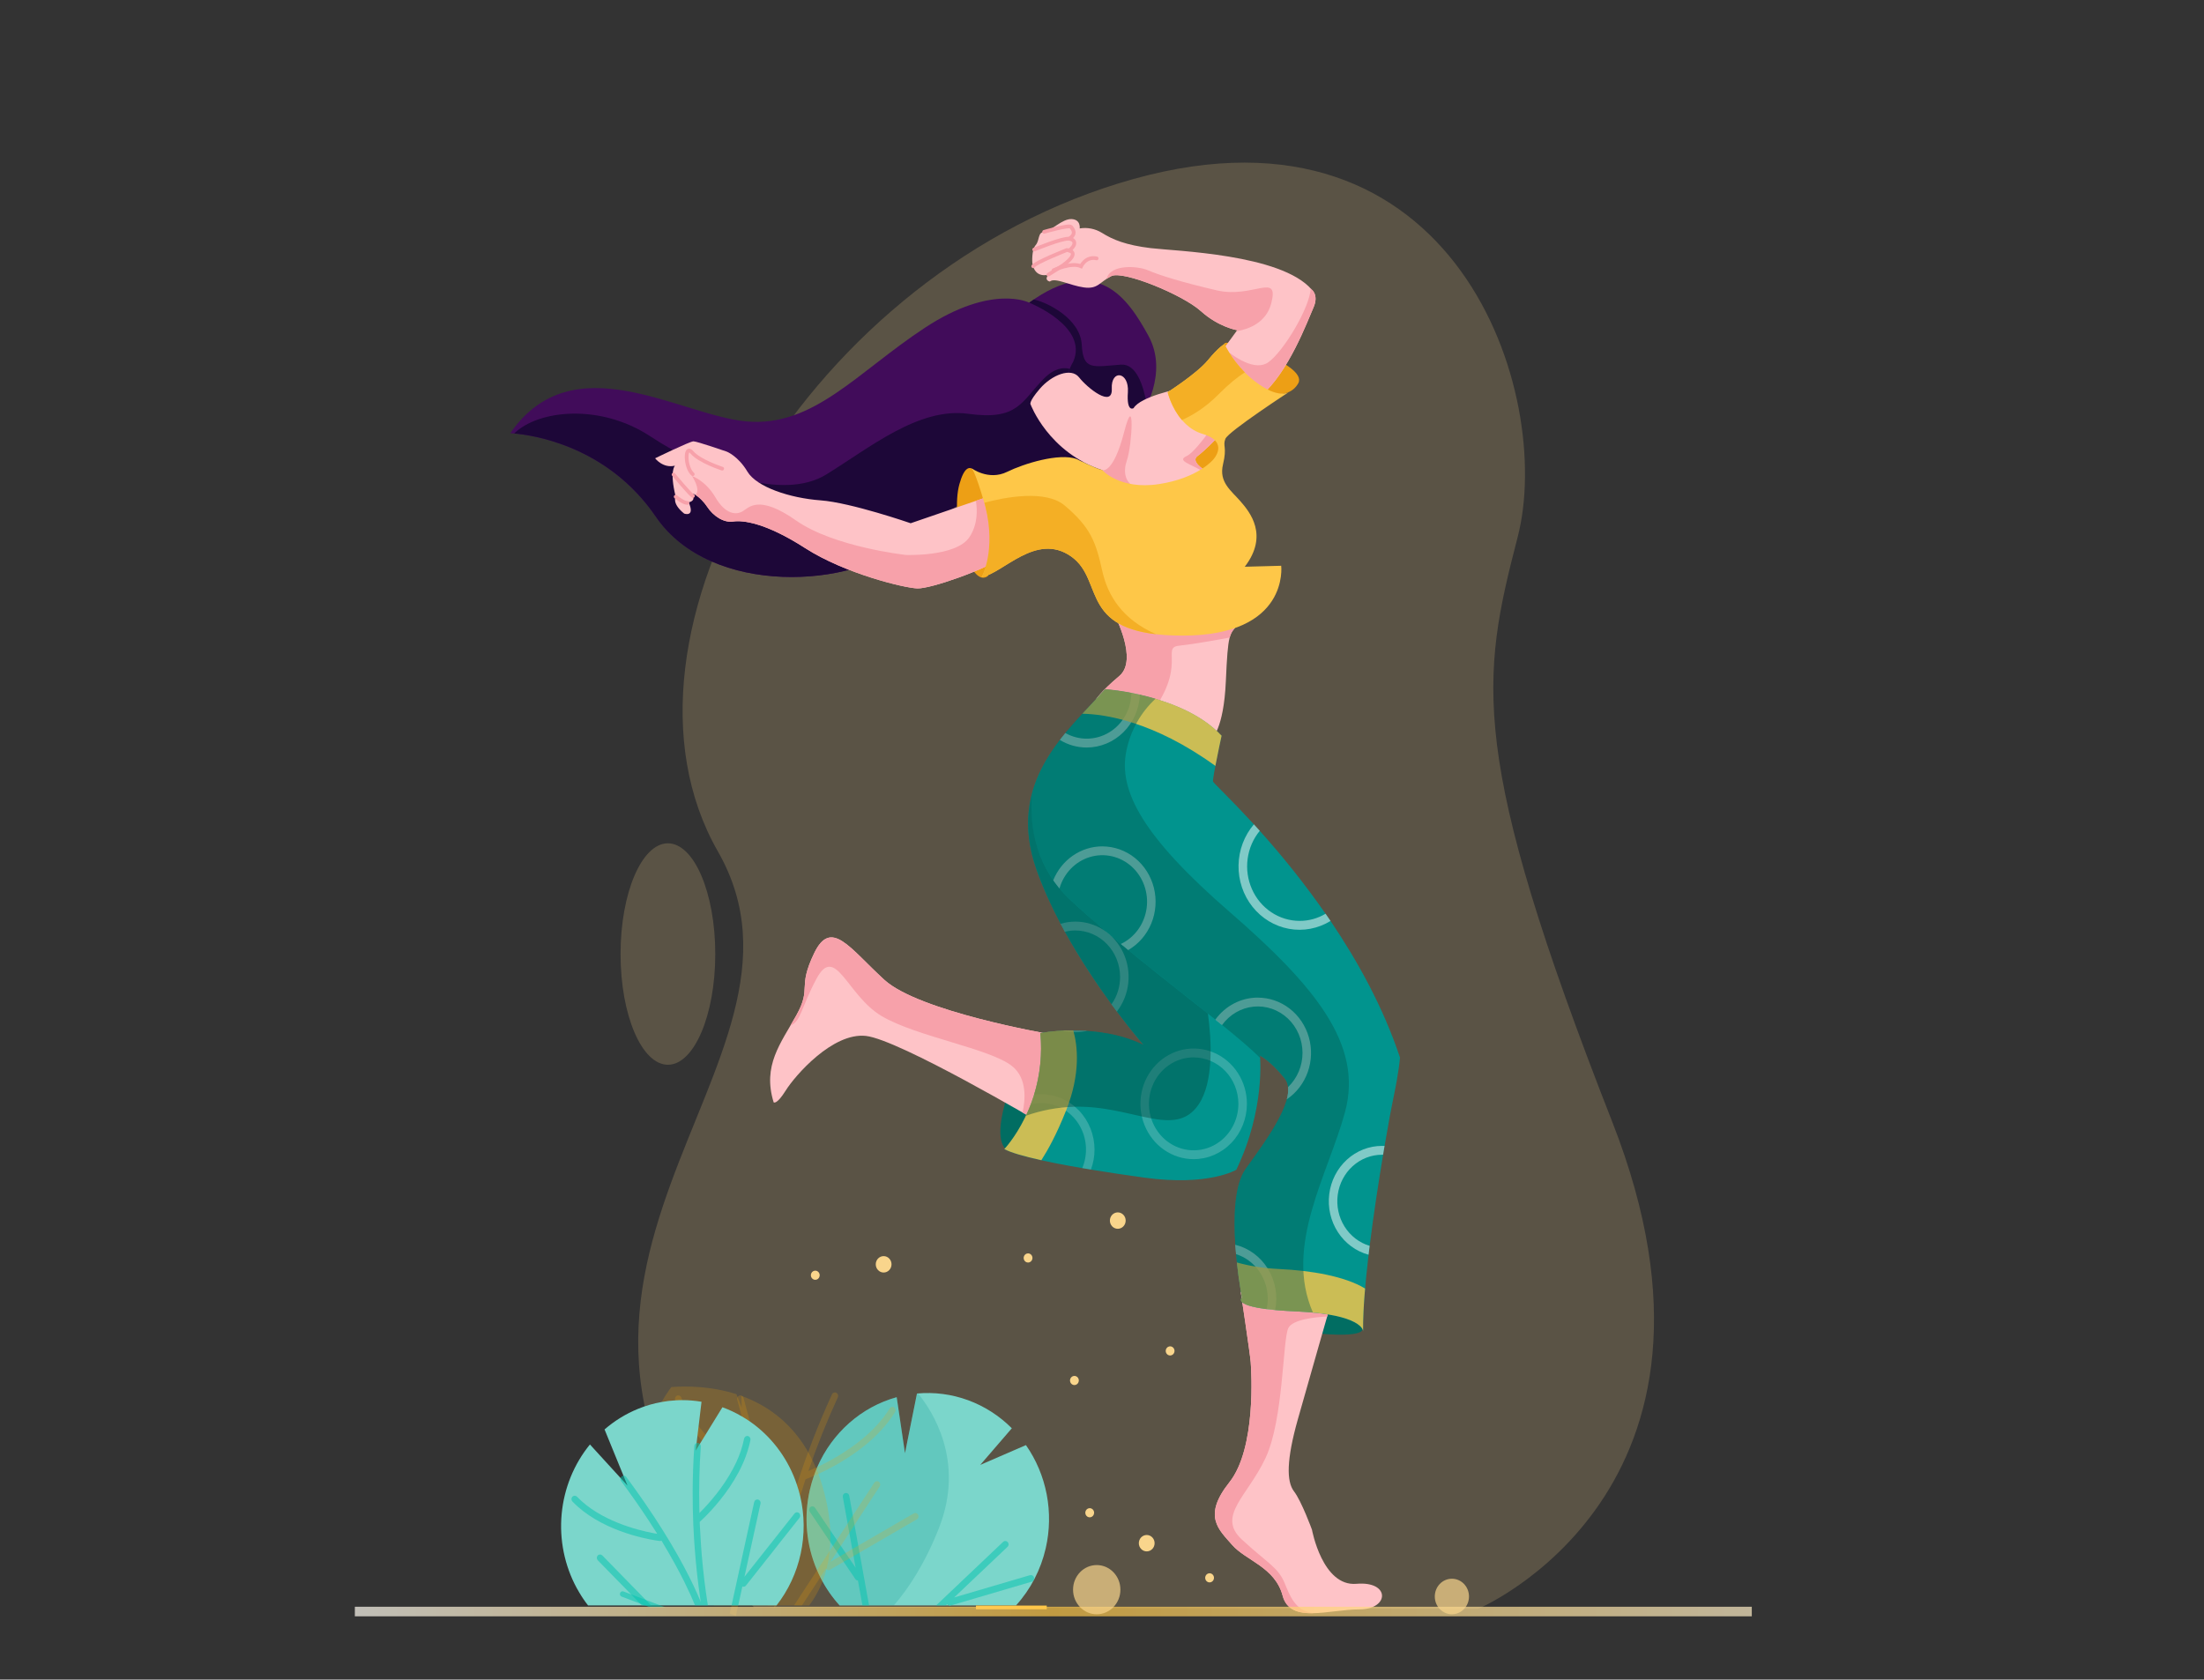 <svg width="593" height="452" viewBox="0 0 593 452" fill="none" xmlns="http://www.w3.org/2000/svg">
<rect x="0" y="0" width="593" height="452" fill="#333333" stroke="none"/>
<path opacity="0.2" d="M397.719 432.942C397.719 432.942 472.749 401.302 433.819 301.983C394.889 202.664 398.437 182.797 408.336 144.539C418.235 106.282 392.056 23.882 305 48.161C217.943 72.439 159.893 171.022 193.162 229.148C226.431 287.273 122.731 341.714 202.893 432.574L397.719 432.942Z" fill="#F9D58C"/>
<path d="M281.363 416.639C280.044 422.411 277.286 427.721 273.367 432.034H255.874L255.779 432.061C255.701 432.079 255.621 432.088 255.541 432.087C255.443 432.087 255.345 432.069 255.253 432.034H225.903C223.846 429.769 222.099 427.22 220.713 424.459C220.398 423.842 220.12 423.214 219.839 422.579C216.905 415.777 216.223 408.155 217.9 400.908C218.19 399.646 218.549 398.403 218.975 397.185C219.254 396.363 219.568 395.56 219.91 394.769C221.911 390.193 224.864 386.137 228.556 382.89C232.247 379.644 236.586 377.29 241.258 375.996L243.494 391.081L243.678 390.173L244.061 388.239L245.757 379.801L246.718 375.006C251.368 374.576 256.053 375.188 260.457 376.802C264.86 378.416 268.878 380.993 272.24 384.36L263.741 394.222L264.178 394.033L266.397 393.069L276.036 388.891C278.797 392.843 280.702 397.369 281.622 402.159C282.542 406.948 282.453 411.888 281.363 416.639Z" fill="#7BD6CB"/>
<path opacity="0.5" d="M277.613 425.64L255.87 432.034L255.775 432.061C255.697 432.079 255.617 432.088 255.538 432.087C255.439 432.087 255.341 432.069 255.249 432.034C255.073 431.977 254.922 431.858 254.822 431.697L254.462 432.034H251.877L269.902 414.922C269.987 414.842 270.086 414.78 270.195 414.74C270.303 414.7 270.417 414.682 270.532 414.688C270.646 414.694 270.759 414.724 270.862 414.775C270.966 414.827 271.059 414.899 271.135 414.987C271.214 415.074 271.275 415.177 271.315 415.289C271.355 415.401 271.373 415.52 271.368 415.639C271.363 415.758 271.335 415.875 271.286 415.983C271.237 416.091 271.168 416.188 271.082 416.267L256.726 429.889L277.129 423.896C277.239 423.863 277.355 423.853 277.47 423.867C277.584 423.881 277.695 423.918 277.795 423.976C277.896 424.034 277.985 424.112 278.056 424.206C278.127 424.3 278.18 424.407 278.212 424.523C278.244 424.637 278.254 424.757 278.241 424.875C278.228 424.993 278.192 425.107 278.137 425.211C278.081 425.315 278.006 425.407 277.916 425.48C277.826 425.554 277.723 425.608 277.613 425.64Z" fill="#01C2AF"/>
<path opacity="0.2" d="M246.992 374.979L246.733 374.998L245.773 379.793L244.077 388.231L243.693 390.164L243.51 391.072L241.274 375.982C236.601 377.275 232.263 379.63 228.572 382.876C224.88 386.122 221.927 390.179 219.926 394.754C219.584 395.545 219.27 396.344 218.991 397.17C218.565 398.389 218.206 399.632 217.916 400.893C216.239 408.141 216.921 415.762 219.855 422.565C220.126 423.199 220.414 423.828 220.728 424.444C222.115 427.206 223.862 429.755 225.919 432.02H240.501C244.308 427.645 248.771 421.009 252.63 411.225C259.774 393.078 250.711 379.499 246.992 374.979Z" fill="#01948E"/>
<path opacity="0.5" d="M233.828 432.034H232.049L231.873 431.081L230.833 425.328C230.697 425.326 230.564 425.291 230.443 425.224C230.323 425.158 230.221 425.062 230.143 424.946L226.998 420.307L225.994 418.807L225.182 417.617L224.107 416.037L217.858 406.792C217.727 406.595 217.675 406.353 217.715 406.117C217.755 405.881 217.883 405.671 218.071 405.533C218.26 405.395 218.493 405.34 218.72 405.38C218.947 405.421 219.15 405.553 219.284 405.748L225.154 414.42L226.23 416.011L227.522 417.917L228.526 419.407L230.214 421.895L229.645 418.762L229.305 416.882L228.515 412.514L228.06 409.989L226.767 402.841C226.724 402.604 226.774 402.358 226.905 402.159C227.036 401.959 227.238 401.822 227.466 401.778C227.694 401.733 227.93 401.784 228.122 401.921C228.314 402.057 228.446 402.267 228.489 402.504L229.45 407.846L229.912 410.371L230.918 415.939L231.258 417.816L233.452 429.988L233.828 432.034Z" fill="#01C2AF"/>
<path d="M274.177 308.698L270.74 309.228C270.74 309.228 266.919 307.506 271.122 294.536C275.324 281.565 278.506 277.596 280.412 278.257C282.317 278.919 283.729 295.331 274.177 308.698Z" fill="#016D62"/>
<path d="M364.331 351.977L366.496 357.271C366.496 357.271 368.915 360.447 351.979 358.596C335.043 356.745 334.407 351.183 334.407 351.183C334.407 351.183 342.938 345.755 364.331 351.977Z" fill="#016D62"/>
<path d="M299.837 165.428C299.837 165.428 306.33 177.55 301.173 181.905C296.016 186.261 294.869 188.258 294.869 188.258L326.004 198.781C326.004 198.781 329.249 196.398 329.823 183.296C330.396 170.194 330.779 170.788 333.07 168.008C335.361 165.229 316.069 175.355 299.837 165.428Z" fill="#FEC3C7"/>
<path d="M299.837 165.428C299.837 165.428 306.33 177.55 301.173 181.905C296.016 186.261 294.869 188.258 294.869 188.258L308.953 193.016C319.765 179.181 312.238 174.301 317.221 173.767C321.226 173.336 327.623 172.179 330.86 171.571C331.313 169.903 331.971 169.344 333.072 168.008C335.361 165.231 316.069 175.355 299.837 165.428Z" fill="#F7A1AA"/>
<path d="M326.577 114.804C326.577 114.804 315.498 122.745 320.082 130.686C324.666 138.626 331.161 118.775 326.577 114.804Z" fill="#ED9F15"/>
<path d="M338.864 105.398C338.864 105.398 346.504 108.178 349.305 103.148C352.106 98.119 328.931 90.577 329.441 92.561C329.951 94.546 335.3 102.894 338.864 105.398Z" fill="#ED9F15"/>
<path d="M307.285 111.428C307.285 111.428 314.543 100.51 309.004 90.386C303.466 80.261 295.253 68.149 276.915 81.45C276.915 81.45 266.984 76.289 248.847 88.202C230.709 100.114 218.851 115.003 200.897 113.411C182.942 111.819 154.103 92.173 137.293 116.591C137.293 116.591 161.551 117.187 176.449 139.025C191.347 160.863 230.12 158.083 243.49 145.973C256.86 133.864 281.309 124.532 294.106 123.936C294.106 123.936 306.522 116.988 307.285 111.428Z" fill="#410C5A"/>
<path d="M308.579 109.061C307.664 103.658 305.715 97.802 301.556 98.127C293.915 98.723 291.432 99.715 291.05 92.767C290.669 85.818 281.946 81.45 278.38 80.657C278.297 80.639 278.226 80.616 278.147 80.598C277.739 80.873 277.332 81.148 276.915 81.45C276.915 81.45 292.96 87.805 288.757 97.334C288.757 97.334 286.275 101.503 287.803 102.298C288.906 102.869 299.631 110.662 305.535 114.968C306.472 113.779 307.117 112.575 307.285 111.428C307.765 110.67 308.198 109.879 308.579 109.061Z" fill="#1D0738"/>
<path d="M287.803 102.298C286.978 101.868 287.322 100.463 287.803 99.257C286.024 98.787 283.606 99.101 280.789 101.965C274.804 108.055 273.915 113.216 260.544 111.363C247.174 109.509 233.931 120.561 222.28 127.708C210.63 134.856 190.001 127.312 174.911 117.384C161.549 108.595 144.9 110.239 138.343 116.657C143.166 117.068 163.391 119.899 176.437 139.025C191.341 160.871 230.12 158.083 243.49 145.973C256.86 133.864 281.309 124.532 294.106 123.936C294.106 123.936 301.928 119.556 305.535 114.968C299.631 110.662 288.906 102.869 287.803 102.298Z" fill="#1D0738"/>
<path d="M277.297 108.848C277.297 108.848 282.072 121.752 296.589 126.517C296.589 126.517 298.882 133.266 313.015 130.289C327.148 127.312 324.084 126.517 324.084 126.517C324.084 126.517 320.263 124.136 322.173 122.745C324.082 121.354 327.336 117.98 327.336 117.98L317.022 104.679C317.022 104.679 306.899 106.664 304.99 109.84C304.99 109.84 303.078 111.098 303.462 105.54C303.845 99.982 298.878 99.319 299.133 104.613C299.388 109.908 292.511 104.348 290.347 101.569C288.182 98.789 282.96 100.907 279.777 104.613C276.595 108.32 277.297 108.848 277.297 108.848Z" fill="#FEC3C7"/>
<path d="M263.737 129.297C263.737 129.297 260.681 121.157 258.135 130.289C255.589 139.421 260.936 158.613 265.775 155.038C265.775 155.038 271.503 139.752 263.737 129.297Z" fill="#ED9F15"/>
<path d="M303.221 123.803C304.622 119.694 305.395 104.878 302.458 116.261C299.52 127.643 296.599 126.517 296.599 126.517C296.599 126.517 297.969 130.529 305.077 131C302.762 129.576 302.096 127.07 303.221 123.803Z" fill="#F7A1AA"/>
<path d="M324.094 126.517C324.094 126.517 320.273 124.136 322.183 122.745C324.092 121.354 327.336 117.98 327.336 117.98L325.598 115.741C323.918 118.091 320.991 121.931 319.251 122.745C316.703 123.936 319.888 124.729 322.944 126.443C323.322 126.655 323.682 126.9 324.021 127.174C324.766 126.692 324.094 126.517 324.094 126.517Z" fill="#F7A1AA"/>
<path d="M266.411 133.465L245.02 140.81C245.02 140.81 228.975 135.253 220.762 134.647C212.549 134.041 203.565 131.074 201.088 126.903C198.612 122.732 195.554 121.543 195.554 121.543C195.554 121.543 187.53 118.765 186.576 118.765C185.621 118.765 176.263 123.33 176.263 123.33C176.263 123.33 178.363 126.11 181.6 125.315C181.6 125.315 180.072 126.706 181.798 133.654C181.798 133.654 180.652 135.44 184.089 138.22C184.089 138.22 187.082 139.278 185.299 135.175C185.299 135.175 187.078 134.912 186.445 133.455C185.813 131.998 188.61 133.852 190.264 136.366C191.919 138.881 194.721 140.736 197.271 140.348C199.821 139.96 205.931 140.613 216.627 147.494C227.323 154.374 243.241 158.216 246.805 158.348C250.369 158.479 265.142 153.318 270.489 149.612L266.411 133.465Z" fill="#FEC3C7"/>
<path d="M266.411 133.465L262.574 134.778C262.97 137.159 263.122 141.147 260.807 144.578C257.249 149.873 243.745 149.343 243.745 149.343C243.745 149.343 224.389 147.227 214.203 140.079C204.018 132.931 201.47 136.638 199.752 137.63C198.034 138.622 195.168 138.425 192.494 133.858C189.819 129.29 186.19 128.105 186.19 128.105C186.19 128.105 188.673 131.877 187.145 133.069L187.198 133.231C188.038 133.755 189.333 134.961 190.264 136.377C191.92 138.887 194.721 140.736 197.271 140.348C199.821 139.96 205.931 140.613 216.627 147.494C227.323 154.374 243.241 158.216 246.805 158.348C250.369 158.479 265.142 153.318 270.489 149.612L266.411 133.465Z" fill="#F7A1AA"/>
<path d="M194.306 126.12C194.306 126.12 188.194 124.136 186.188 121.752C184.182 119.369 184.279 125.822 186.386 127.61" stroke="#F7A1AA" stroke-miterlimit="10" stroke-linecap="round"/>
<path d="M181.225 127.708C181.225 127.708 185.745 133.167 186.445 133.461" stroke="#F7A1AA" stroke-miterlimit="10" stroke-linecap="round"/>
<path d="M181.798 133.665C181.798 133.665 183.802 135.351 184.949 135.351" stroke="#F7A1AA" stroke-miterlimit="10" stroke-linecap="round"/>
<path d="M328.423 94.951L332.871 88.863C332.871 88.863 327.905 88.07 323.066 83.702C318.228 79.334 302.185 72.716 299 74.305C295.816 75.893 295.442 77.877 291.616 77.347C287.789 76.817 283.849 74.58 282.466 75.761C282.466 75.761 280.809 75.496 282.082 73.912C282.082 73.912 278.39 75.102 277.753 70.736C277.753 70.736 277.498 67.295 278.645 65.969C279.791 64.644 279.153 62.53 280.936 62.397C282.719 62.263 285.777 58.824 288.323 58.955C290.868 59.087 290.497 61.47 290.497 61.47C292.565 61.133 294.681 61.554 296.482 62.662C299.412 64.511 302.976 65.969 309.597 66.771C316.219 67.572 344.614 68.359 352.886 77.888C352.886 77.888 354.924 79.344 353.396 82.786C351.868 86.227 346.646 100.387 339.261 106.477L328.423 94.951Z" fill="#FEC3C7"/>
<path d="M342.048 81.584C344.223 73.113 337.081 80.392 327.403 78.143C317.725 75.893 311.869 74.034 308.823 72.716C306.148 71.558 298.698 71.009 297.729 75.055C298.144 74.777 298.574 74.527 299.018 74.305C302.203 72.716 318.245 79.334 323.084 83.702C327.923 88.07 332.888 88.863 332.888 88.863L332.691 89.143C336.033 88.578 340.704 86.84 342.048 81.584Z" fill="#F7A1AA"/>
<path d="M352.871 77.877C352.803 77.799 352.724 77.728 352.655 77.652C352.351 82.917 345.341 94.55 341.283 97.466C337.741 100.015 332.191 96.167 329.301 93.751L328.423 94.951L339.245 106.467C346.63 100.377 351.853 86.215 353.381 82.776C354.909 79.336 352.871 77.877 352.871 77.877Z" fill="#F7A1AA"/>
<path d="M277.998 71.656C278.635 70.598 287.038 67.29 287.038 67.29C287.038 67.29 291.24 67.555 286.02 71.4L282.066 73.914" stroke="#F7A1AA" stroke-miterlimit="10" stroke-linecap="round"/>
<path d="M278.253 67.157C278.253 67.157 285.893 63.981 287.676 64.246C289.459 64.511 289.586 65.967 287.676 67.422" stroke="#F7A1AA" stroke-miterlimit="10" stroke-linecap="round"/>
<path d="M280.926 62.392C280.926 62.392 287.676 60.408 288.184 61.069C288.692 61.731 289.714 62.918 287.676 64.246" stroke="#F7A1AA" stroke-miterlimit="10" stroke-linecap="round"/>
<path d="M283.474 72.716C283.474 72.716 288.313 70.467 290.859 71.658C290.859 71.658 292.134 68.879 295.061 69.54" stroke="#F7A1AA" stroke-miterlimit="10" stroke-linecap="round"/>
<path d="M314.162 105.54C314.162 105.54 322.056 100.51 324.986 96.938C327.915 93.365 329.441 92.57 329.441 92.57C329.441 92.57 332.24 98.924 338.731 103.422C344.812 107.631 347.134 105.271 347.134 105.271C347.134 105.271 330.453 116.121 329.69 118.106C328.927 120.09 330.2 120.224 329.054 124.988C327.907 129.753 331.228 132.002 333.764 134.914C336.3 137.825 341.404 144.046 334.911 152.517L344.715 152.252C344.715 152.252 347.008 171.047 318.228 171.047C289.447 171.047 297.601 156.355 288.182 149.737C278.763 143.12 269.847 154.37 264.116 155.297C264.116 155.297 268.483 148.161 265.136 136.37C262.106 125.724 261.302 125.944 261.302 125.944C261.302 125.944 265.933 129.467 270.987 126.971C275.464 124.766 284.994 121.81 289.704 123.53C289.704 123.53 294.48 126.013 296.581 126.511C296.581 126.511 301.26 131.871 311.766 130.283C322.272 128.695 326.377 123.731 326.377 123.731C326.377 123.731 330.961 118.966 323.61 116.782C316.259 114.598 314.162 105.54 314.162 105.54Z" fill="#FEC748"/>
<path d="M281.883 278.185C281.883 278.185 247.311 272.227 237.951 263.693C228.592 255.158 223.626 247.016 219.042 256.545C214.458 266.074 218.469 265.677 214.267 273.222C210.064 280.766 205.099 286.722 208.155 296.644C208.155 296.644 208.92 297.439 211.403 293.467C213.885 289.496 224.008 277.785 232.986 278.777C241.964 279.77 279.971 302.199 279.971 302.199C279.971 302.199 285.13 282.36 281.883 278.185Z" fill="#FEC3C7"/>
<path d="M281.883 278.185C281.883 278.185 247.311 272.227 237.951 263.693C228.592 255.158 223.626 247.016 219.042 256.545C214.458 266.074 218.469 265.677 214.267 273.222C213.745 274.161 213.211 275.071 212.685 275.973C215.516 274.837 215.506 271.247 219.62 263.493C224.777 253.767 227.833 267.861 237.192 273.421C246.552 278.981 266.415 282.157 272.335 286.919C276.439 290.221 275.864 296.093 275.126 299.39C278.115 301.11 279.975 302.207 279.975 302.207C279.975 302.207 285.13 282.36 281.883 278.185Z" fill="#F7A1AA"/>
<path d="M333.835 347.676C333.835 347.676 336.318 364.154 336.508 366.535C336.698 368.916 338.036 389.764 330.775 398.896C323.515 408.029 327.909 411.601 331.538 415.77C335.168 419.939 343.062 421.728 345.1 429.402C347.138 437.076 357.577 433.1 365.727 433.1C373.877 433.1 374.132 425.424 364.964 426.217C355.796 427.011 352.993 411.659 352.993 411.659C352.993 411.659 350.192 403.983 348.156 401.335C346.12 398.687 346.118 392.866 349.174 382.022C352.23 371.178 358.087 350.793 358.087 350.793L333.835 347.676Z" fill="#FEC3C7"/>
<path d="M345.612 425.963C343.833 421.728 341.028 420.668 334.148 414.315C327.267 407.963 335.676 402.668 340.512 392.344C345.349 382.02 345.098 360.581 346.626 357.405C347.763 355.04 353.978 354.436 357.083 354.282L358.085 350.789L333.829 347.678C333.829 347.678 336.312 364.156 336.502 366.537C336.692 368.918 338.03 389.766 330.769 398.898C323.509 408.031 327.903 411.603 331.532 415.772C335.162 419.941 343.056 421.73 345.094 429.404C346.14 433.347 349.404 434.216 353.434 434.13C348.399 433.554 347.006 429.273 345.612 425.963Z" fill="#F7A1AA"/>
<path d="M376.68 284.608C376.68 284.608 376.427 288.306 374.901 295.462C374.458 297.535 373.564 302.285 372.529 308.383C372.4 309.154 372.27 309.941 372.133 310.756C370.92 318.04 369.564 326.854 368.52 335.273C368.421 336.074 368.322 336.867 368.229 337.662C367.298 345.581 366.68 352.981 366.755 358.208C366.755 358.208 366.755 353.706 348.68 352.911C330.605 352.116 334.163 349.213 334.163 349.213C334.163 349.213 329.068 323.007 335.179 314.534C341.291 306.062 349.443 294.944 345.624 290.18C341.805 285.415 339 284.088 339 284.088C339 284.088 340.526 298.382 332.635 314.795C332.635 314.795 325.247 319.299 307.927 316.916C302.938 316.234 298.058 315.496 293.525 314.748C292.734 314.621 291.967 314.487 291.203 314.36C281.104 312.62 273.104 310.818 270.238 309.238C270.238 309.238 274.411 304.901 277.328 297.223C277.642 296.401 277.94 295.535 278.222 294.626C279.871 289.264 280.448 283.607 279.918 278.005C281.906 277.672 283.912 277.466 285.925 277.388C288.119 277.277 290.318 277.296 292.511 277.444C297.239 277.76 302.671 278.753 307.652 281.183C307.471 280.978 304.543 277.604 300.511 272.219C300.044 271.59 299.556 270.939 299.06 270.259C295.215 264.999 290.631 258.219 286.528 250.77C286.132 250.055 285.749 249.331 285.367 248.618C282.885 243.926 280.623 239.009 278.88 234.07C270.477 210.238 287.285 196.754 297.348 185.503C297.348 185.503 318.358 186.892 328.672 198.009C328.672 198.009 326.188 209.325 326.379 210.318C326.441 210.667 330.955 214.838 337.374 221.864C337.885 222.427 338.411 223 338.955 223.602C345.3 230.649 351.215 238.102 356.664 245.917C357.114 246.562 357.559 247.205 358.002 247.864C365.274 258.599 372.187 271.108 376.68 284.608Z" fill="#01948E"/>
<path d="M296.589 153.715C294.869 145.973 293.533 142.004 286.466 136.046C281.276 131.672 270.321 133.829 264.865 135.284C264.955 135.634 265.046 135.998 265.138 136.375C268.068 148.291 264.118 155.301 264.118 155.301C269.851 154.374 278.761 143.124 288.184 149.741C296.721 155.737 290.837 168.358 311.052 170.679C301.977 166.7 298.046 160.279 296.589 153.715Z" fill="#F4AF25"/>
<path d="M334.934 100.217C331.139 96.397 329.441 92.57 329.441 92.57C329.441 92.57 327.913 93.363 324.986 96.938C322.058 100.512 314.162 105.54 314.162 105.54C314.162 105.54 315.122 109.674 318.01 113.031C320.54 111.925 324.165 109.857 327.913 106.068C330.667 103.286 333.013 101.408 334.934 100.217Z" fill="#F4AF25"/>
<path opacity="0.5" d="M356.662 245.894C354.539 247.158 352.135 247.822 349.688 247.817C346.985 247.82 344.338 247.016 342.061 245.501C339.784 243.987 337.973 241.825 336.843 239.273C335.713 236.72 335.311 233.884 335.685 231.102C336.059 228.319 337.193 225.706 338.953 223.574C338.417 222.972 337.891 222.398 337.372 221.835C334.774 224.876 333.307 228.78 333.235 232.845C333.163 236.91 334.491 240.868 336.979 244.006C339.467 247.143 342.952 249.253 346.805 249.955C350.658 250.658 354.625 249.906 357.992 247.836C357.557 247.182 357.113 246.545 356.662 245.894Z" fill="white"/>
<path opacity="0.5" d="M338.417 268.463C336.202 268.463 334.017 268.998 332.035 270.026C330.053 271.054 328.328 272.547 326.996 274.387C327.615 274.88 328.219 275.365 328.807 275.841C329.81 274.451 331.082 273.293 332.54 272.442C333.999 271.591 335.612 271.066 337.277 270.9C338.942 270.734 340.622 270.931 342.21 271.478C343.797 272.025 345.257 272.91 346.497 274.077C347.737 275.244 348.729 276.667 349.409 278.255C350.09 279.843 350.444 281.561 350.449 283.3C350.455 285.038 350.111 286.759 349.441 288.351C348.77 289.944 347.787 291.373 346.555 292.549C346.65 293.657 346.536 294.774 346.219 295.836C348.81 294.089 350.788 291.517 351.858 288.505C352.927 285.493 353.031 282.203 352.153 279.124C351.275 276.046 349.464 273.346 346.988 271.426C344.512 269.506 341.506 268.47 338.417 268.472V268.463Z" fill="white"/>
<path opacity="0.5" d="M296.589 227.765C293.768 227.767 291.01 228.634 288.661 230.257C286.311 231.88 284.474 234.187 283.379 236.889C283.903 237.652 284.465 238.386 285.061 239.089C285.634 237.083 286.682 235.257 288.11 233.781C289.538 232.305 291.299 231.225 293.233 230.64C295.166 230.055 297.21 229.984 299.177 230.433C301.144 230.883 302.971 231.838 304.491 233.212C306.01 234.586 307.173 236.335 307.873 238.297C308.574 240.26 308.789 242.374 308.499 244.445C308.209 246.517 307.424 248.479 306.214 250.153C305.005 251.827 303.411 253.159 301.578 254.026C302.226 254.575 302.893 255.115 303.555 255.67C306.328 254.067 308.51 251.553 309.76 248.522C311.01 245.491 311.256 242.114 310.459 238.922C309.663 235.729 307.869 232.902 305.36 230.884C302.851 228.866 299.768 227.771 296.595 227.771L296.589 227.765Z" fill="white"/>
<path opacity="0.5" d="M304.407 186.481C304.375 188.63 303.811 190.734 302.768 192.59C301.725 194.446 300.239 195.991 298.453 197.076C296.668 198.16 294.643 198.747 292.576 198.78C290.508 198.814 288.467 198.292 286.65 197.265C286.146 197.882 285.65 198.498 285.17 199.131C287.355 200.466 289.845 201.168 292.381 201.163C296.064 201.158 299.604 199.681 302.268 197.038C304.932 194.395 306.516 190.787 306.692 186.964C305.903 186.781 305.138 186.623 304.407 186.481Z" fill="white"/>
<path opacity="0.5" d="M371.843 308.369C368.36 308.37 364.998 309.689 362.384 312.081C359.77 314.472 358.083 317.771 357.639 321.361C357.195 324.95 358.025 328.585 359.973 331.586C361.92 334.586 364.853 336.746 368.221 337.662C368.314 336.867 368.419 336.074 368.512 335.273C365.726 334.439 363.323 332.586 361.746 330.057C360.17 327.528 359.524 324.492 359.93 321.508C360.335 318.524 361.763 315.792 363.952 313.815C366.141 311.839 368.943 310.75 371.843 310.75C371.936 310.75 372.04 310.75 372.125 310.75C372.264 309.928 372.394 309.147 372.521 308.377C372.301 308.375 372.072 308.369 371.843 308.369Z" fill="white"/>
<path opacity="0.5" d="M332.367 334.977C332.422 335.836 332.489 336.678 332.564 337.494C335.031 338.278 337.191 339.863 338.727 342.017C340.263 344.171 341.094 346.781 341.098 349.462C341.099 350.411 340.994 351.357 340.785 352.281C341.479 352.377 342.244 352.455 343.084 352.535C343.853 348.735 343.163 344.773 341.162 341.493C339.161 338.213 336.008 335.875 332.373 334.977H332.367Z" fill="white"/>
<path opacity="0.2" d="M280.163 294.472C279.511 294.47 278.859 294.517 278.214 294.614C277.931 295.519 277.633 296.385 277.32 297.211C278.25 296.97 279.205 296.85 280.163 296.853C282.16 296.852 284.125 297.368 285.882 298.354C287.639 299.341 289.132 300.766 290.227 302.502C291.322 304.238 291.983 306.229 292.152 308.297C292.321 310.365 291.992 312.445 291.195 314.348C291.96 314.475 292.731 314.608 293.517 314.736C294.161 313.023 294.49 311.2 294.488 309.361C294.484 305.414 292.973 301.629 290.287 298.838C287.602 296.046 283.961 294.476 280.163 294.472Z" fill="white"/>
<g opacity="0.2">
<path d="M321.165 311.942C318.332 311.942 315.562 311.068 313.207 309.432C310.851 307.796 309.015 305.471 307.931 302.751C306.846 300.03 306.562 297.037 307.115 294.148C307.668 291.26 309.032 288.607 311.035 286.525C313.038 284.442 315.59 283.024 318.369 282.449C321.148 281.875 324.028 282.169 326.645 283.296C329.263 284.422 331.5 286.331 333.075 288.779C334.649 291.227 335.489 294.106 335.49 297.05C335.486 300.998 333.975 304.783 331.29 307.575C328.604 310.366 324.963 311.937 321.165 311.942ZM321.165 284.544C318.785 284.544 316.458 285.277 314.478 286.651C312.499 288.026 310.956 289.979 310.045 292.265C309.134 294.55 308.896 297.066 309.36 299.492C309.824 301.919 310.97 304.147 312.654 305.897C314.337 307.646 316.481 308.838 318.816 309.32C321.15 309.803 323.57 309.555 325.769 308.608C327.968 307.661 329.847 306.057 331.17 304C332.492 301.943 333.197 299.524 333.197 297.05C333.19 293.737 331.92 290.561 329.665 288.219C327.409 285.876 324.353 284.559 321.165 284.555V284.544Z" fill="white"/>
</g>
<path opacity="0.3" d="M289.331 248.014C287.993 248.012 286.662 248.207 285.377 248.596C285.759 249.317 286.14 250.034 286.538 250.747C287.453 250.513 288.392 250.396 289.335 250.398C292.524 250.404 295.581 251.724 297.836 254.068C300.092 256.412 301.362 259.589 301.369 262.904C301.372 265.54 300.567 268.109 299.07 270.236C299.566 270.916 300.058 271.568 300.521 272.196C302.206 270.007 303.262 267.367 303.567 264.581C303.873 261.795 303.414 258.976 302.245 256.448C301.076 253.921 299.244 251.789 296.96 250.297C294.676 248.804 292.032 248.013 289.335 248.014H289.331ZM285.923 277.364C287.038 277.648 288.182 277.792 289.331 277.793C290.4 277.795 291.467 277.669 292.509 277.419C290.316 277.271 288.118 277.252 285.923 277.364Z" fill="white"/>
<path opacity="0.8" d="M288.777 277.298C285.808 277.277 282.842 277.51 279.91 277.992C281.689 297.305 270.224 309.221 270.224 309.221C271.932 310.162 275.468 311.184 280.179 312.223C281.867 309.591 284.201 305.486 286.842 298.834C290.781 288.927 289.953 281.487 288.777 277.298Z" fill="#FEC748"/>
<path opacity="0.8" d="M332.786 339.733C333.379 345.151 334.154 349.197 334.154 349.197C334.154 349.197 330.596 352.108 348.668 352.895C366.741 353.682 366.751 358.187 366.751 358.187C366.703 355.044 366.907 351.112 367.282 346.75C361.787 343.407 352.612 341.903 344.339 341.513C339.451 341.291 335.638 340.551 332.786 339.733Z" fill="#FEC748"/>
<path opacity="0.8" d="M328.678 197.986C318.364 186.869 297.354 185.48 297.354 185.48C295.474 187.58 293.361 189.76 291.226 192.071C297.142 192.178 310.291 194.031 327.004 206.11C327.68 202.527 328.678 197.986 328.678 197.986Z" fill="#FEC748"/>
<path opacity="0.4" d="M361.912 299.171C357.403 315.944 345.387 335.24 353.248 353.205C351.864 353.078 350.344 352.965 348.672 352.895C346.51 352.8 344.662 352.671 343.078 352.529C342.238 352.449 341.473 352.371 340.779 352.274C331.772 351.14 334.156 349.193 334.156 349.193C334.156 349.193 333.147 343.999 332.558 337.482C332.489 336.66 332.422 335.824 332.361 334.965C331.857 327.375 332.118 318.734 335.166 314.51C339.475 308.552 344.784 301.264 346.213 295.813C346.53 294.751 346.645 293.634 346.549 292.526C346.471 291.653 346.144 290.824 345.61 290.145C341.789 285.38 338.986 284.053 338.986 284.053C338.986 284.053 339.008 284.275 339.03 284.67C336.67 282.327 333.1 279.301 328.801 275.814C328.214 275.338 327.611 274.853 326.99 274.36C320.131 268.85 311.726 262.339 303.543 255.637C302.887 255.088 302.22 254.548 301.566 253.993C296.822 250.063 292.191 246.093 288.044 242.225C286.979 241.239 285.978 240.181 285.049 239.057C284.453 238.354 283.891 237.619 283.367 236.856C278.247 229.536 277.042 221.26 277.623 213.64C279.066 208.146 281.885 203.381 285.164 199.094C285.644 198.465 286.14 197.838 286.644 197.228C290.202 192.891 294.116 189.047 297.342 185.443C299.711 185.641 302.067 185.975 304.401 186.444C305.126 186.586 305.891 186.744 306.686 186.927C308.022 187.229 309.453 187.594 310.91 188.032C306.935 191.697 304.189 196.585 303.07 201.984C300.78 212.839 307.656 225.283 330.829 245.399C354.001 265.515 366.747 281.169 361.912 299.171Z" fill="#02594F"/>
<path opacity="0.4" d="M322.438 297.315C326.67 291.152 325.952 279.751 324.996 272.784C313.79 263.853 299.214 252.65 288.058 242.256C278.989 233.807 276.919 223.228 277.637 213.679C276.101 219.551 276.136 226.244 278.89 234.05C287.293 257.882 307.668 281.169 307.668 281.169C295.188 275.081 279.91 277.992 279.91 277.992C280.634 285.646 279.287 293.358 276.022 300.259C280.149 298.798 284.464 297.985 288.823 297.847C304.604 297.315 316.069 306.581 322.438 297.315Z" fill="#014238"/>
<path opacity="0.2" d="M240.819 380.021C238.582 383.616 235.603 386.651 232.499 389.139C232.011 389.538 231.511 389.912 231.033 390.273C227.276 393.039 223.232 395.354 218.975 397.176C217.943 397.622 217.174 397.92 216.73 398.085C216.213 399.63 215.729 401.143 215.279 402.625C214.799 404.167 214.35 405.669 213.933 407.129C213.504 408.61 213.11 410.052 212.735 411.443C210.923 418.222 209.456 425.095 208.341 432.034H206.575C206.707 431.212 206.856 430.304 207.022 429.31C206.795 429.279 206.588 429.158 206.446 428.971C206.303 428.784 206.237 428.546 206.261 428.309C206.261 428.237 206.55 425.367 206.234 419.68C206.19 418.858 206.132 417.977 206.06 417.038C205.797 413.685 205.344 409.59 204.583 404.739C204.54 404.466 204.496 404.185 204.453 403.903C204.2 402.342 203.911 400.706 203.597 398.999C203.532 399.013 203.465 399.023 203.399 399.028C203.26 399.025 203.125 398.987 203.004 398.917C201.534 398.09 200.105 397.187 198.722 396.211C198.26 395.884 197.769 395.529 197.263 395.157C194.237 392.944 191.422 390.435 188.857 387.664C188.461 387.228 188.066 386.785 187.671 386.32C185.32 383.551 183.18 380.362 181.693 376.849C181.693 376.849 181.693 376.849 181.693 376.83C181.641 376.72 181.611 376.6 181.604 376.478C181.598 376.355 181.615 376.232 181.656 376.117C181.696 376.002 181.759 375.896 181.84 375.807C181.921 375.717 182.018 375.646 182.126 375.596C182.235 375.547 182.351 375.521 182.469 375.52C182.588 375.519 182.705 375.543 182.814 375.591C182.923 375.638 183.021 375.708 183.103 375.796C183.186 375.884 183.25 375.988 183.292 376.103C183.389 376.331 183.49 376.557 183.589 376.785C184.763 379.323 186.237 381.699 187.975 383.859C188.578 384.621 189.209 385.357 189.845 386.066C192.359 388.814 195.121 391.305 198.094 393.505C198.6 393.885 199.082 394.241 199.554 394.567C201.187 395.72 202.506 396.538 203.223 396.965C202.742 394.499 202.183 391.889 201.545 389.135C201.347 388.254 201.136 387.364 200.908 386.448C200.497 384.738 200.051 382.988 199.58 381.172C199.185 379.709 198.789 378.219 198.357 376.684C198.323 376.562 198.314 376.433 198.331 376.306C198.347 376.18 198.388 376.058 198.451 375.949C198.565 375.759 198.743 375.619 198.95 375.557C199.131 375.504 199.323 375.51 199.501 375.575C199.629 375.621 199.745 375.698 199.838 375.801C199.931 375.904 199.999 376.029 200.035 376.165C200.646 378.356 201.217 380.479 201.747 382.534C205.372 396.673 206.998 407.455 207.688 415.01C207.767 415.918 207.837 416.791 207.886 417.609C208.052 419.887 208.121 421.794 208.147 423.362C208.671 420.81 209.309 417.948 210.07 414.841C210.402 413.479 210.76 412.072 211.153 410.619C212.071 407.166 213.146 403.47 214.395 399.593C217.066 391.281 220.223 383.147 223.85 375.236C223.92 375.08 224.032 374.948 224.172 374.856C224.312 374.764 224.475 374.716 224.64 374.716C224.77 374.716 224.899 374.747 225.016 374.807C225.117 374.855 225.209 374.924 225.284 375.01C225.359 375.095 225.416 375.196 225.453 375.306C225.496 375.419 225.516 375.541 225.511 375.663C225.507 375.785 225.478 375.905 225.427 376.015C222.46 382.485 219.812 389.109 217.493 395.86C218.157 395.578 218.979 395.225 219.922 394.779C223.63 393.045 227.16 390.927 230.46 388.457C230.966 388.085 231.464 387.687 231.962 387.269C234.749 384.97 237.38 382.238 239.355 379.051C239.415 378.947 239.494 378.855 239.589 378.783C239.683 378.711 239.791 378.66 239.905 378.632C240.019 378.604 240.138 378.6 240.253 378.621C240.369 378.642 240.479 378.686 240.578 378.752C240.676 378.818 240.761 378.904 240.827 379.005C240.893 379.106 240.939 379.219 240.962 379.339C240.985 379.458 240.984 379.581 240.961 379.701C240.937 379.82 240.89 379.933 240.823 380.033L240.819 380.021Z" fill="#F2A408"/>
<path opacity="0.2" d="M246.688 408.865L245.474 409.574L243.648 410.628L231.266 417.819L229.649 418.755L228.53 419.401L227.002 420.292L223.342 422.417C223.215 422.494 223.07 422.534 222.923 422.534C222.784 422.531 222.648 422.496 222.525 422.43C222.402 422.364 222.295 422.269 222.213 422.154L220.711 424.451L215.769 432.026H213.656L219.841 422.575L224.114 416.035L225.162 414.426L228.072 409.987L229.455 407.852L235.243 398.993C235.271 398.95 235.304 398.911 235.34 398.876C235.483 398.722 235.674 398.625 235.878 398.603C236.083 398.582 236.289 398.636 236.459 398.756C236.649 398.894 236.779 399.103 236.821 399.34C236.864 399.576 236.815 399.821 236.686 400.02L236.405 400.445L229.922 410.373L228.524 412.508L226.235 416.013L225.188 417.611L223.438 420.282L226.008 418.792L227.536 417.911L229.315 416.867L230.932 415.932L243.567 408.594L245.557 407.441L245.838 407.277C245.938 407.218 246.048 407.181 246.161 407.167C246.275 407.152 246.39 407.161 246.501 407.194C246.611 407.226 246.714 407.28 246.804 407.353C246.895 407.427 246.97 407.518 247.026 407.622C247.082 407.726 247.118 407.84 247.132 407.958C247.146 408.076 247.137 408.196 247.106 408.311C247.075 408.425 247.023 408.533 246.952 408.626C246.882 408.72 246.794 408.798 246.694 408.857L246.688 408.865Z" fill="#F2A408"/>
<path opacity="0.2" d="M221.468 400.571C217.317 385.835 208.317 378.844 199.491 375.643L199.576 378.821L198.44 375.945L198.147 375.193C191.239 372.976 184.591 372.97 180.618 373.27C179.674 374.553 178.807 375.895 178.021 377.289H178.011C173.637 385.104 171.946 394.231 173.215 403.176V403.186C173.259 403.531 173.31 403.876 173.371 404.213C173.367 404.234 173.367 404.256 173.371 404.277C173.641 405.911 174.014 407.525 174.488 409.107C174.825 410.275 175.221 411.424 175.674 412.549C175.935 413.22 176.216 413.884 176.52 414.548C178.414 418.668 180.974 422.421 184.089 425.642C184.089 425.653 184.089 425.653 184.089 425.661C185.189 426.801 186.357 427.868 187.586 428.856C187.823 429.061 188.058 429.236 188.303 429.427C188.942 429.926 189.604 430.399 190.28 430.853C190.873 431.263 191.494 431.66 192.114 432.034H196.815L196.342 434.214C196.886 434.45 197.435 434.676 197.987 434.886L198.258 433.641L198.606 432.034H208.341C208.297 432.342 208.252 432.65 208.2 432.924C208.463 432.634 208.698 432.334 208.926 432.034H217.724C222.144 426.129 225.836 416.045 221.468 400.571Z" fill="#F2A408"/>
<path d="M208.934 432.034H158.22C157.337 430.907 156.531 429.717 155.809 428.473C155.574 428.101 155.364 427.719 155.153 427.329C151.886 421.283 150.478 414.344 151.117 407.442C151.756 400.541 154.411 394.007 158.726 388.72L166.983 397.76L168.835 399.786L167.742 397.115L162.658 384.673C165.361 382.333 168.409 380.46 171.683 379.125C173.725 378.287 175.845 377.672 178.009 377.291H178.019C179.231 377.063 180.457 376.918 181.687 376.855C182.318 376.808 182.946 376.791 183.575 376.791C185.308 376.79 187.038 376.936 188.748 377.227L187.957 383.865L187.661 386.331L187.426 388.338L187.19 390.364L188.299 388.556L188.859 387.656L189.847 386.057L194.374 378.702C196.177 379.356 197.92 380.177 199.582 381.155C200.323 381.58 201.041 382.034 201.756 382.526C207.292 386.367 211.559 391.883 213.98 398.327C214.138 398.738 214.286 399.149 214.417 399.572C214.76 400.573 215.055 401.591 215.301 402.623C216.491 407.704 216.536 413.002 215.432 418.104C214.327 423.205 212.103 427.973 208.934 432.034Z" fill="#7BD6CB"/>
<path opacity="0.5" d="M201.909 387.504C201.804 388.05 201.681 388.595 201.533 389.129C201.038 391.002 200.371 392.821 199.543 394.561C199.288 395.124 199.009 395.669 198.72 396.205C195.696 401.918 191.547 406.377 189.38 408.501C188.898 408.974 188.515 409.323 188.262 409.555C188.262 409.855 188.287 410.147 188.295 410.437C188.382 412.286 188.493 414.059 188.61 415.778C188.671 416.668 188.742 417.539 188.807 418.394C189.203 423.107 189.734 427.311 190.276 430.844C190.337 431.243 190.398 431.644 190.46 432.026H187.01C186.313 430.327 185.36 428.192 184.103 425.64C182.565 422.558 180.545 418.86 177.975 414.597C177.866 414.661 177.743 414.695 177.617 414.696C177.583 414.7 177.547 414.7 177.513 414.696C177.426 414.696 177.094 414.64 176.542 414.56C173.083 414.014 161.312 411.663 154.008 404.061C153.843 403.892 153.75 403.661 153.749 403.42C153.749 403.179 153.84 402.947 154.003 402.776C154.166 402.605 154.388 402.508 154.62 402.507C154.852 402.507 155.075 402.601 155.239 402.771C161.46 409.247 171.448 411.754 175.686 412.561C176.139 412.643 176.524 412.717 176.831 412.766C176.095 411.593 175.317 410.378 174.496 409.124C172.355 405.863 169.91 402.344 167.113 398.57C167.029 398.456 166.974 398.324 166.951 398.183C166.928 398.042 166.939 397.897 166.983 397.762C167.028 397.577 167.133 397.414 167.279 397.3C167.412 397.191 167.573 397.127 167.742 397.117C167.886 397.103 168.032 397.127 168.165 397.187C168.298 397.248 168.415 397.342 168.503 397.462C170.258 399.833 171.884 402.107 173.379 404.283C180.841 415.109 185.166 423.419 187.586 428.86C187.943 429.667 188.268 430.413 188.546 431.093C188.469 430.557 188.38 430.002 188.303 429.431C187.769 425.745 187.271 421.439 186.92 416.652C186.848 415.807 186.789 414.944 186.736 414.073C186.578 411.513 186.457 408.824 186.404 406.028C186.378 404.536 186.36 403.011 186.36 401.466C186.378 397.516 186.518 393.384 186.815 389.125C186.825 388.941 186.891 388.765 187.002 388.622C187.113 388.479 187.265 388.375 187.435 388.326C187.536 388.29 187.644 388.277 187.75 388.289C187.978 388.312 188.19 388.426 188.339 388.607C188.489 388.788 188.565 389.022 188.552 389.26C188.157 395.013 188.056 400.505 188.157 405.645C188.157 406.153 188.175 406.673 188.193 407.162C188.333 407.026 188.471 406.88 188.629 406.726C190.804 404.509 194.559 400.322 197.271 395.155C197.56 394.61 197.831 394.066 198.092 393.511C199.048 391.492 199.758 389.356 200.207 387.154C200.242 386.977 200.328 386.815 200.452 386.689C200.577 386.563 200.735 386.478 200.906 386.446C201.015 386.417 201.128 386.417 201.237 386.446C201.459 386.496 201.655 386.634 201.78 386.832C201.906 387.03 201.952 387.271 201.909 387.504Z" fill="#01C2AF"/>
<path opacity="0.5" d="M215.103 408.464L212.731 411.462L210.066 414.823L207.892 417.595L206.247 419.674L200.713 426.676C200.632 426.78 200.529 426.864 200.413 426.922C200.297 426.981 200.17 427.011 200.041 427.013C199.936 427.009 199.832 426.988 199.734 426.949L198.922 430.672L198.623 432.026H196.833L197.086 430.863L197.732 427.902L202.915 404.226C202.966 403.992 203.104 403.789 203.299 403.661C203.494 403.533 203.73 403.491 203.954 403.544C204.162 403.587 204.346 403.71 204.47 403.889C204.543 403.994 204.594 404.113 204.62 404.24C204.646 404.367 204.645 404.498 204.619 404.624L204.601 404.725L200.302 424.325L206.077 417.023L207.694 414.987L211.171 410.584L213.775 407.297C213.827 407.233 213.886 407.175 213.95 407.125C214.124 407.004 214.334 406.952 214.541 406.978C214.749 407.004 214.94 407.106 215.082 407.266C215.223 407.426 215.304 407.633 215.312 407.851C215.319 408.068 215.251 408.28 215.121 408.45L215.103 408.464Z" fill="#01C2AF"/>
<path opacity="0.5" d="M167.744 428.272L179.086 432.574H174.935L167.347 429.698L167.248 429.661C167.08 429.597 166.942 429.47 166.861 429.304C166.781 429.139 166.764 428.947 166.815 428.769C166.816 428.751 166.822 428.734 166.831 428.718C166.862 428.626 166.911 428.541 166.974 428.469C167.037 428.397 167.113 428.338 167.198 428.297C167.283 428.255 167.375 428.232 167.468 428.228C167.562 428.223 167.656 428.238 167.744 428.272Z" fill="#01C2AF"/>
<path opacity="0.5" d="M162.065 418.591L175.19 432.034H172.707L160.833 419.881C160.752 419.797 160.687 419.697 160.643 419.587C160.598 419.477 160.575 419.359 160.575 419.24C160.574 419.12 160.597 419.002 160.64 418.892C160.684 418.781 160.748 418.681 160.829 418.596C160.909 418.511 161.005 418.444 161.111 418.398C161.217 418.352 161.331 418.328 161.446 418.327C161.56 418.327 161.674 418.35 161.781 418.395C161.887 418.44 161.983 418.507 162.065 418.591Z" fill="#01C2AF"/>
<path d="M281.633 432.574H262.586" stroke="#FEC748" stroke-miterlimit="10"/>
<path opacity="0.7" d="M471.334 432.391H95.475V434.966H471.334V432.391Z" fill="url(#paint0_linear_48_30)"/>
<path opacity="0.7" d="M390.641 434.415C393.182 434.415 395.242 432.274 395.242 429.632C395.242 426.991 393.182 424.849 390.641 424.849C388.099 424.849 386.039 426.991 386.039 429.632C386.039 432.274 388.099 434.415 390.641 434.415Z" fill="#F9D58C"/>
<path opacity="0.7" d="M295.083 434.415C298.601 434.415 301.454 431.45 301.454 427.793C301.454 424.136 298.601 421.172 295.083 421.172C291.564 421.172 288.712 424.136 288.712 427.793C288.712 431.45 291.564 434.415 295.083 434.415Z" fill="#F9D58C"/>
<path d="M308.532 417.492C309.704 417.492 310.655 416.504 310.655 415.285C310.655 414.067 309.704 413.079 308.532 413.079C307.359 413.079 306.409 414.067 306.409 415.285C306.409 416.504 307.359 417.492 308.532 417.492Z" fill="#F9D58C"/>
<path d="M237.75 342.448C238.922 342.448 239.872 341.46 239.872 340.241C239.872 339.022 238.922 338.034 237.75 338.034C236.577 338.034 235.627 339.022 235.627 340.241C235.627 341.46 236.577 342.448 237.75 342.448Z" fill="#F9D58C"/>
<path d="M300.746 330.677C301.918 330.677 302.869 329.689 302.869 328.47C302.869 327.252 301.918 326.264 300.746 326.264C299.573 326.264 298.623 327.252 298.623 328.47C298.623 329.689 299.573 330.677 300.746 330.677Z" fill="#F9D58C"/>
<path d="M290.258 371.597C290.24 371.84 290.153 372.071 290.009 372.263C289.865 372.454 289.669 372.597 289.447 372.673C289.225 372.749 288.986 372.756 288.761 372.691C288.535 372.627 288.333 372.494 288.18 372.311C288.026 372.127 287.929 371.9 287.899 371.659C287.869 371.418 287.909 371.173 288.012 370.955C288.116 370.738 288.28 370.556 288.482 370.435C288.685 370.313 288.917 370.257 289.151 370.272C289.307 370.283 289.461 370.325 289.601 370.398C289.742 370.47 289.868 370.571 289.971 370.694C290.074 370.818 290.152 370.961 290.201 371.116C290.251 371.271 290.27 371.435 290.258 371.597Z" fill="#F9D58C"/>
<path d="M277.787 338.626C277.768 338.868 277.682 339.1 277.537 339.291C277.393 339.482 277.197 339.624 276.975 339.7C276.753 339.776 276.514 339.782 276.289 339.717C276.064 339.653 275.862 339.52 275.708 339.337C275.555 339.153 275.458 338.926 275.428 338.685C275.399 338.444 275.438 338.199 275.542 337.982C275.646 337.764 275.809 337.583 276.012 337.461C276.214 337.34 276.447 337.283 276.68 337.299C276.837 337.309 276.99 337.352 277.131 337.425C277.272 337.497 277.398 337.598 277.501 337.722C277.604 337.845 277.682 337.989 277.731 338.144C277.78 338.299 277.799 338.463 277.787 338.626Z" fill="#F9D58C"/>
<path d="M316.01 363.64C315.991 363.882 315.904 364.114 315.76 364.305C315.616 364.496 315.42 364.638 315.198 364.714C314.976 364.79 314.737 364.796 314.512 364.731C314.286 364.667 314.084 364.534 313.931 364.351C313.778 364.167 313.681 363.94 313.651 363.699C313.621 363.458 313.661 363.214 313.765 362.996C313.869 362.778 314.032 362.597 314.234 362.476C314.437 362.354 314.669 362.297 314.903 362.313C315.06 362.323 315.213 362.366 315.354 362.439C315.495 362.511 315.621 362.612 315.724 362.736C315.827 362.859 315.905 363.003 315.954 363.158C316.003 363.313 316.022 363.477 316.01 363.64Z" fill="#F9D58C"/>
<path d="M220.537 343.273C220.518 343.516 220.431 343.747 220.287 343.938C220.143 344.129 219.947 344.272 219.725 344.347C219.503 344.423 219.264 344.429 219.039 344.365C218.813 344.3 218.611 344.168 218.458 343.984C218.305 343.8 218.208 343.574 218.178 343.333C218.148 343.092 218.188 342.847 218.292 342.629C218.396 342.411 218.559 342.23 218.761 342.109C218.964 341.987 219.196 341.931 219.43 341.946C219.746 341.97 220.04 342.123 220.247 342.372C220.455 342.621 220.559 342.945 220.537 343.273Z" fill="#F9D58C"/>
<path d="M294.375 407.192C294.357 407.435 294.27 407.666 294.125 407.857C293.981 408.048 293.785 408.191 293.563 408.266C293.341 408.342 293.102 408.348 292.877 408.284C292.652 408.219 292.45 408.087 292.297 407.903C292.143 407.719 292.046 407.493 292.016 407.252C291.987 407.011 292.026 406.766 292.13 406.548C292.234 406.33 292.397 406.149 292.6 406.028C292.802 405.906 293.035 405.85 293.268 405.865C293.425 405.876 293.578 405.918 293.719 405.991C293.86 406.063 293.986 406.164 294.089 406.288C294.192 406.411 294.27 406.555 294.319 406.71C294.369 406.866 294.387 407.029 294.375 407.192Z" fill="#F9D58C"/>
<path d="M326.626 424.705C326.608 424.948 326.521 425.179 326.377 425.37C326.232 425.561 326.037 425.703 325.815 425.779C325.592 425.855 325.354 425.861 325.128 425.797C324.903 425.732 324.701 425.599 324.548 425.416C324.395 425.232 324.297 425.006 324.268 424.765C324.238 424.524 324.278 424.279 324.381 424.061C324.485 423.843 324.649 423.662 324.851 423.541C325.054 423.419 325.286 423.363 325.519 423.378C325.676 423.388 325.83 423.431 325.971 423.504C326.112 423.576 326.237 423.677 326.34 423.801C326.443 423.924 326.522 424.068 326.571 424.223C326.62 424.379 326.639 424.542 326.626 424.705Z" fill="#F9D58C"/>
<path opacity="0.2" d="M179.707 286.535C186.744 286.535 192.448 273.195 192.448 256.738C192.448 240.282 186.744 226.941 179.707 226.941C172.67 226.941 166.965 240.282 166.965 256.738C166.965 273.195 172.67 286.535 179.707 286.535Z" fill="#F9D58C"/>
<defs>
<linearGradient id="paint0_linear_48_30" x1="95.475" y1="433.678" x2="471.334" y2="433.678" gradientUnits="userSpaceOnUse">
<stop stop-color="#FFFBF1"/>
<stop offset="0.5" stop-color="#FEC748"/>
<stop offset="1" stop-color="#FFEEC7"/>
</linearGradient>
</defs>
</svg>
